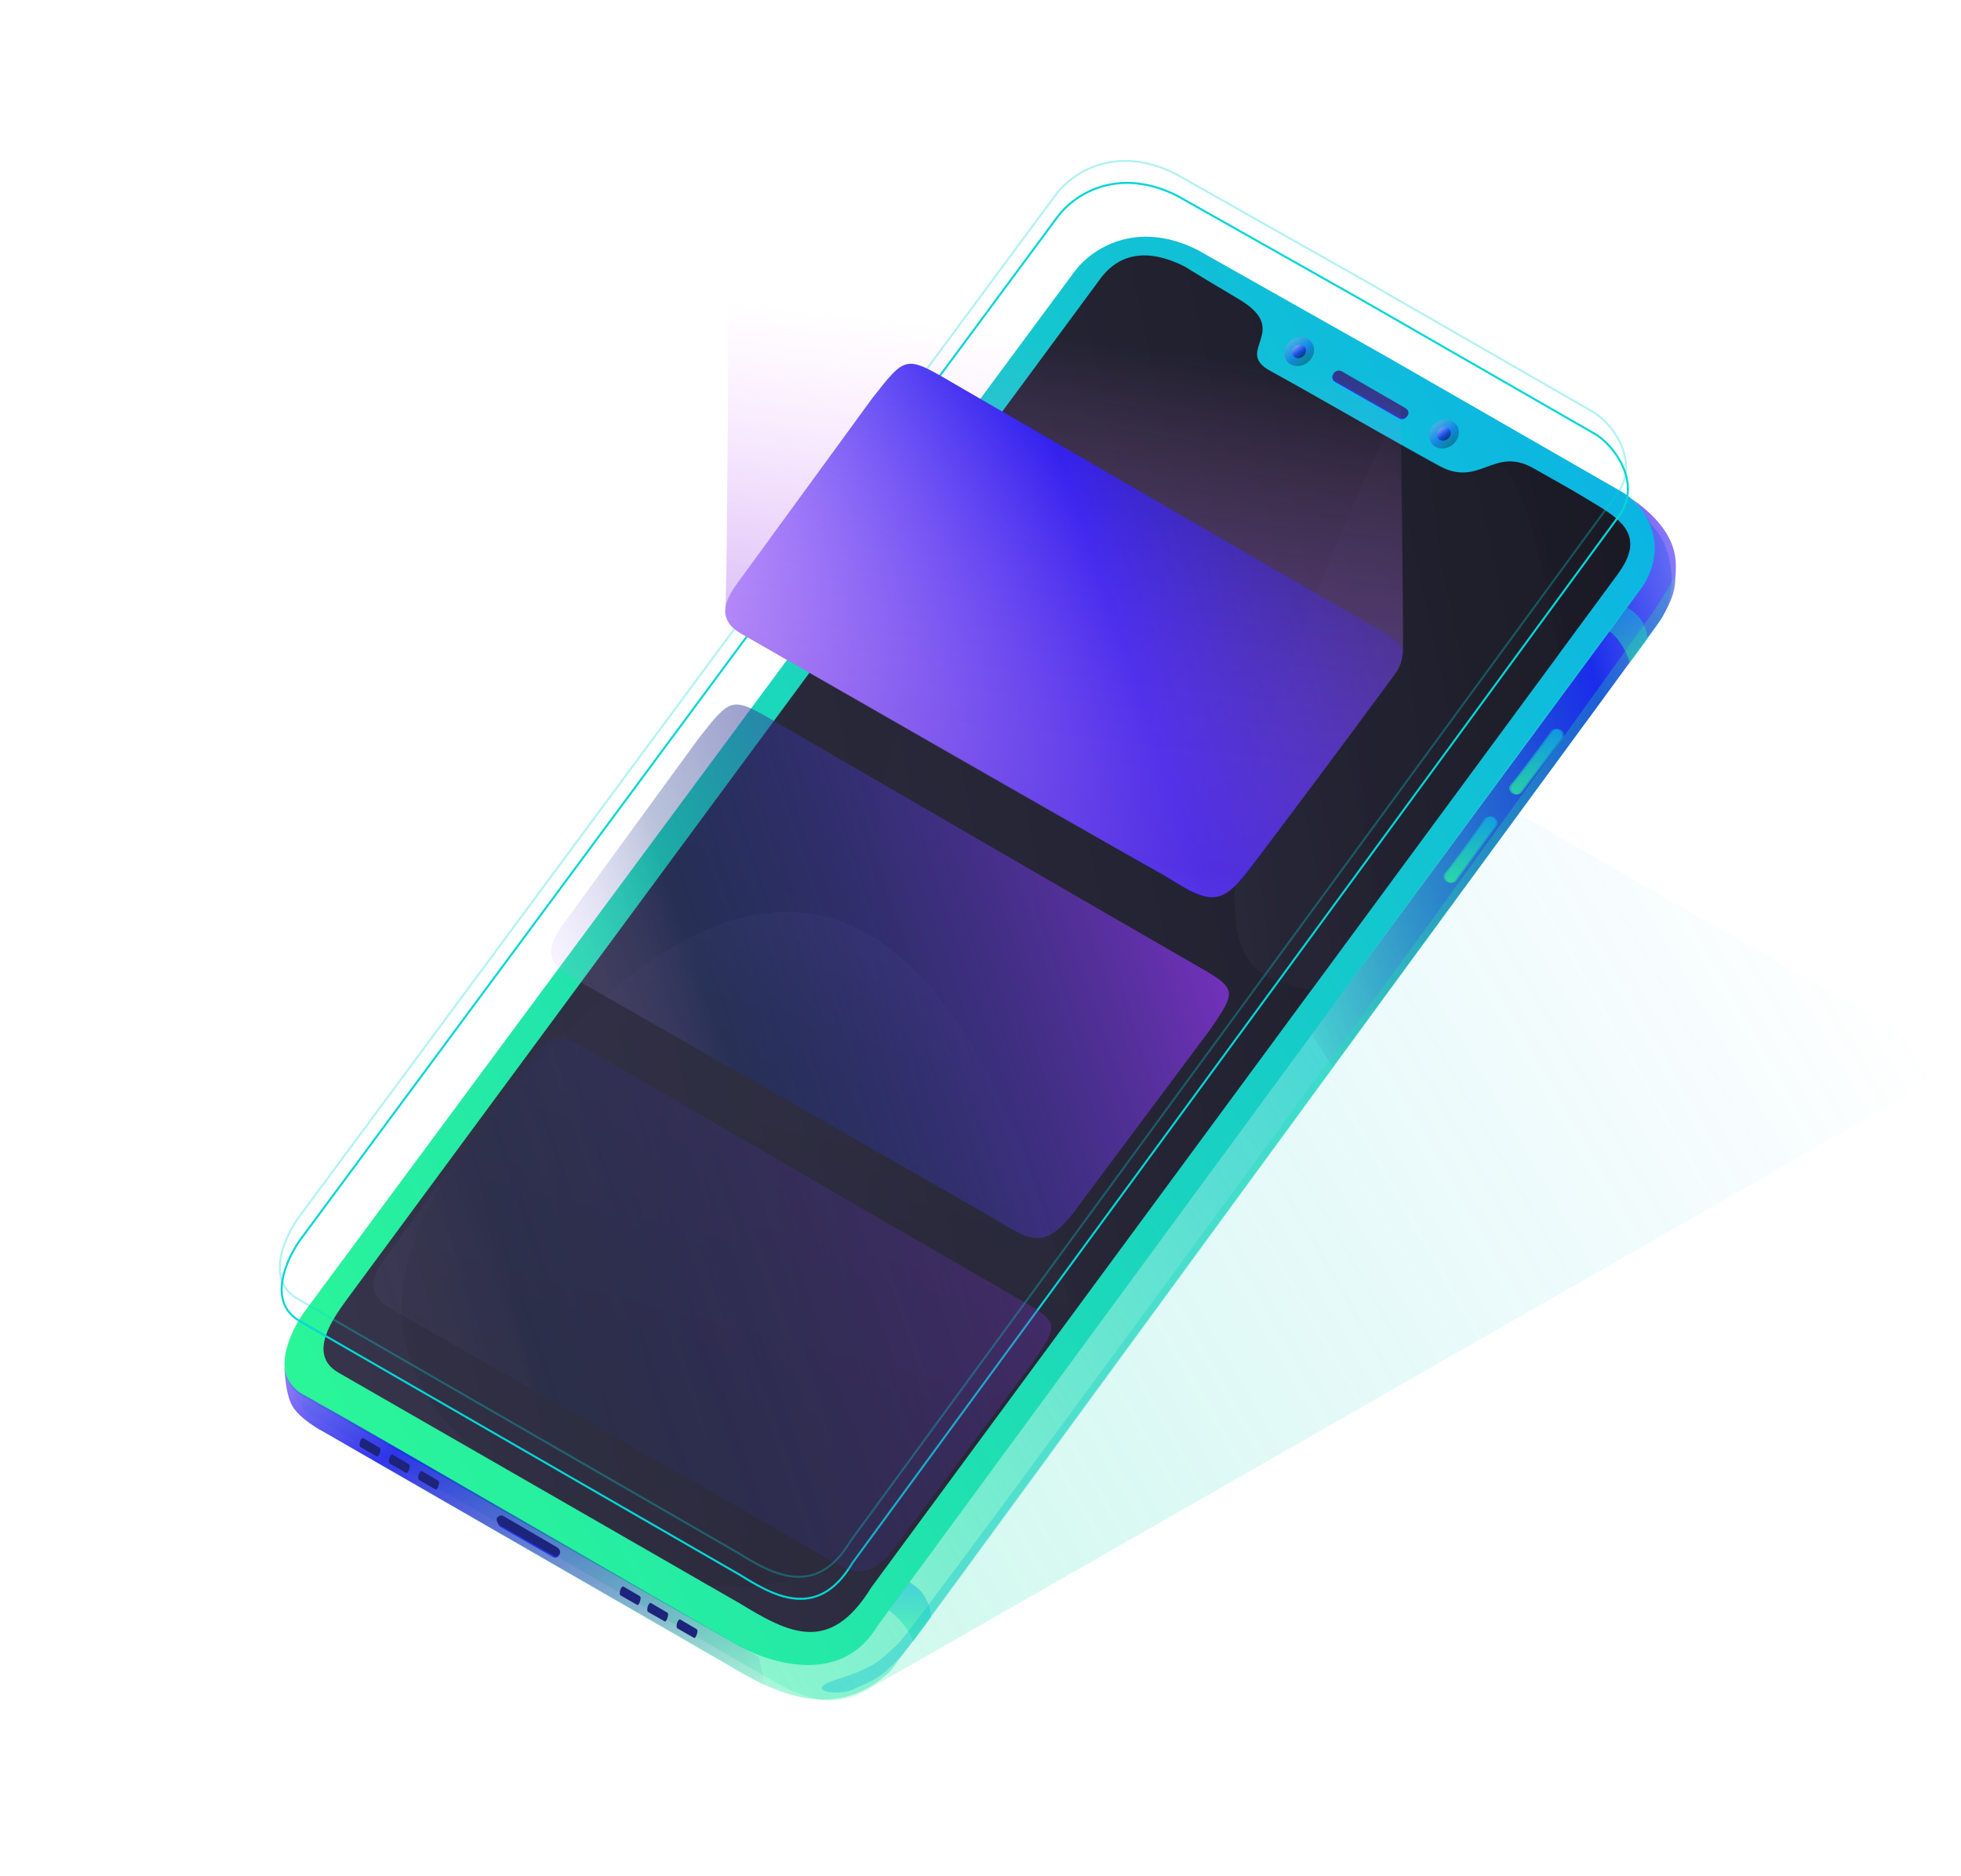 <svg width="185" height="177" viewBox="0 0 185 177" fill="none" xmlns="http://www.w3.org/2000/svg">
<path d="M152.94 82.314L179.735 97.576C182.042 99.048 183.542 101.418 179.735 103.445L81.919 159.39C78.363 161.443 75.683 160.353 70.636 157.28L29.539 133.647C26.198 131.729 28.67 129.071 29.539 128.59L126.6 72.862C128.512 71.86 130.674 69.465 135.869 72.476L152.94 82.314Z" fill="url(#paint0_linear_168_1361)"/>
<path d="M131.077 35.751L155.456 49.36C157.365 50.394 158.853 55.511 156.488 58.733L84.061 157.622C78.974 162.494 73.359 159.973 68.312 156.901L30.058 134.857C26.716 132.939 29.685 129.076 30.907 127.357L104.33 27.126C105.964 24.855 108.847 22.967 114.042 25.978L131.077 35.751Z" fill="url(#paint1_linear_168_1361)"/>
<path d="M130.825 33.658L152.985 46.396C154.894 47.429 157.78 51.262 155.416 54.484L82.758 153.442C79.293 159.288 72.11 156.792 69.253 155.032L28.637 131.82C25.296 129.902 27.415 125.604 28.637 123.885L101.3 25.716C102.934 23.444 107.208 20.682 112.979 23.583L130.825 33.658Z" fill="url(#paint2_linear_168_1361)"/>
<path opacity="0.848" d="M153.975 47.081C158.77 50.485 158.083 53.304 158.049 54.62C158.015 55.936 157.51 57.214 156.286 58.995C155.062 60.776 125.726 100.677 125.726 100.677L123.758 97.589L154.801 55.565C154.801 55.565 158.232 51.268 153.975 47.081Z" fill="url(#paint3_linear_168_1361)"/>
<path opacity="0.499" d="M151.791 59.55C152.795 60.166 153.719 62.004 153.719 62.604L155.421 60.287C155.421 60.287 155.488 58.402 153.439 57.293C152.517 58.567 152.774 58.057 151.791 59.55Z" fill="url(#paint4_linear_168_1361)"/>
<path opacity="0.499" d="M83.858 151.969C84.862 152.586 86.127 154.318 86.127 154.918L87.829 152.601C87.829 152.601 87.844 150.405 85.794 149.296C84.872 150.57 84.84 150.477 83.858 151.969Z" fill="url(#paint5_linear_168_1361)"/>
<path opacity="0.499" d="M142.471 74.085C142.072 74.588 142.984 75.427 143.489 74.641C143.489 74.641 146.647 70.471 147.2 69.773C147.258 69.711 147.301 69.637 147.328 69.557C147.355 69.477 147.364 69.392 147.354 69.307C147.345 69.223 147.318 69.142 147.275 69.069C147.232 68.996 147.174 68.934 147.104 68.885C147.035 68.837 146.956 68.804 146.872 68.789C146.789 68.774 146.703 68.777 146.621 68.797C146.539 68.818 146.463 68.856 146.397 68.909C146.331 68.962 146.277 69.028 146.238 69.104C145.315 70.378 143.72 72.565 142.471 74.085Z" fill="url(#paint6_linear_168_1361)"/>
<path opacity="0.499" d="M142.644 74.085C142.245 74.588 143.157 75.427 143.662 74.641C143.662 74.641 146.82 70.471 147.373 69.773C147.43 69.711 147.474 69.637 147.501 69.557C147.527 69.477 147.536 69.392 147.527 69.307C147.518 69.223 147.491 69.142 147.448 69.069C147.405 68.996 147.347 68.934 147.277 68.885C147.208 68.837 147.128 68.804 147.045 68.789C146.962 68.774 146.876 68.777 146.794 68.797C146.712 68.818 146.635 68.856 146.569 68.909C146.503 68.962 146.449 69.028 146.411 69.104C145.488 70.378 143.893 72.565 142.644 74.085Z" fill="url(#paint7_linear_168_1361)"/>
<path opacity="0.499" d="M136.285 82.426C135.894 82.936 136.821 83.759 137.312 82.965C137.312 82.965 140.399 78.741 140.94 78.034C140.997 77.971 141.039 77.896 141.064 77.816C141.089 77.735 141.097 77.65 141.086 77.566C141.076 77.482 141.047 77.401 141.003 77.329C140.959 77.257 140.899 77.195 140.829 77.148C140.759 77.101 140.679 77.069 140.596 77.056C140.512 77.042 140.427 77.046 140.345 77.068C140.263 77.09 140.187 77.13 140.122 77.184C140.057 77.238 140.004 77.305 139.967 77.381C139.066 78.671 137.508 80.885 136.285 82.426Z" fill="url(#paint8_linear_168_1361)"/>
<path opacity="0.499" d="M136.457 82.424C136.067 82.933 136.993 83.757 137.485 82.962C137.485 82.962 140.571 78.738 141.113 78.031C141.169 77.968 141.212 77.894 141.237 77.813C141.262 77.732 141.27 77.647 141.259 77.563C141.249 77.479 141.22 77.398 141.176 77.326C141.131 77.254 141.072 77.193 141.002 77.146C140.931 77.099 140.852 77.067 140.768 77.053C140.685 77.04 140.599 77.044 140.518 77.066C140.436 77.088 140.36 77.127 140.295 77.181C140.23 77.235 140.177 77.303 140.14 77.379C139.239 78.669 137.681 80.883 136.457 82.424Z" fill="url(#paint9_linear_168_1361)"/>
<path opacity="0.848" d="M26.806 128.388C26.771 129.031 26.919 129.671 27.233 130.233C27.547 130.796 28.015 131.257 28.581 131.564C30.564 132.65 29.097 131.894 30.997 132.924C32.896 133.955 71.586 156.344 71.586 156.344L72.2 159.09L30.41 135.027C30.41 135.027 28.258 133.921 27.536 132.581C26.814 131.241 26.806 128.388 26.806 128.388Z" fill="url(#paint10_linear_168_1361)"/>
<path d="M126.546 35.074L132.539 38.534C132.606 38.565 132.665 38.609 132.713 38.665C132.761 38.721 132.796 38.787 132.815 38.858C132.835 38.929 132.838 39.003 132.825 39.076C132.813 39.148 132.784 39.217 132.742 39.277C132.539 39.557 132.253 39.636 131.991 39.485L125.962 36.046C125.898 36.013 125.842 35.968 125.797 35.912C125.752 35.856 125.719 35.792 125.701 35.723C125.682 35.654 125.679 35.582 125.69 35.511C125.702 35.441 125.728 35.373 125.768 35.313C125.841 35.181 125.963 35.082 126.108 35.037C126.254 34.993 126.41 35.006 126.546 35.074Z" fill="#2536EB"/>
<path d="M126.579 35.035L132.568 38.494C132.831 38.645 132.98 38.945 132.788 39.206C132.751 39.265 132.703 39.318 132.647 39.359C132.59 39.4 132.526 39.43 132.458 39.446C132.39 39.462 132.32 39.465 132.25 39.455C132.181 39.444 132.115 39.419 132.055 39.383L126.031 35.944C125.968 35.915 125.913 35.872 125.867 35.82C125.822 35.767 125.788 35.706 125.768 35.64C125.748 35.574 125.743 35.504 125.752 35.435C125.761 35.367 125.784 35.3 125.82 35.241C125.895 35.116 126.016 35.024 126.158 34.986C126.299 34.947 126.45 34.965 126.579 35.035Z" fill="#303789"/>
<path d="M47.661 143.238L52.595 146.098C52.651 146.125 52.7 146.163 52.74 146.21C52.78 146.258 52.809 146.313 52.825 146.373C52.842 146.432 52.846 146.495 52.836 146.556C52.827 146.617 52.804 146.675 52.771 146.727C52.609 146.968 52.378 147.04 52.162 146.914L47.2 144.073C47.147 144.044 47.101 144.006 47.063 143.959C47.026 143.912 46.998 143.857 46.982 143.799C46.967 143.741 46.963 143.681 46.971 143.621C46.979 143.562 47 143.505 47.031 143.453C47.058 143.397 47.096 143.347 47.142 143.306C47.188 143.265 47.243 143.234 47.301 143.214C47.36 143.194 47.422 143.185 47.484 143.189C47.546 143.194 47.606 143.21 47.661 143.238Z" fill="#2536EB"/>
<path d="M47.499 143.047L52.522 145.978C52.737 146.103 52.933 146.363 52.78 146.588C52.628 146.813 52.539 146.956 52.324 146.83L47.255 143.985C47.039 143.86 46.757 143.456 46.885 143.233C46.912 143.181 46.95 143.134 46.996 143.096C47.043 143.058 47.096 143.029 47.153 143.012C47.21 142.994 47.27 142.988 47.33 142.995C47.389 143.001 47.447 143.018 47.499 143.047Z" fill="#1C247B"/>
<path opacity="0.309" d="M137.018 41.973C137.657 41.473 137.818 40.611 137.377 40.046C136.936 39.482 136.06 39.43 135.42 39.93C134.781 40.43 134.62 41.292 135.061 41.857C135.502 42.421 136.378 42.473 137.018 41.973Z" fill="url(#paint11_linear_168_1361)"/>
<path opacity="0.522" d="M136.577 41.415C136.878 41.179 136.955 40.775 136.749 40.512C136.543 40.249 136.133 40.226 135.832 40.461C135.531 40.697 135.454 41.101 135.659 41.364C135.865 41.627 136.276 41.65 136.577 41.415Z" fill="url(#paint12_linear_168_1361)"/>
<path opacity="0.309" d="M123.361 34.194C124 33.694 124.161 32.831 123.72 32.267C123.279 31.703 122.403 31.651 121.763 32.151C121.124 32.65 120.963 33.513 121.404 34.077C121.845 34.642 122.721 34.694 123.361 34.194Z" fill="url(#paint13_linear_168_1361)"/>
<path opacity="0.522" d="M122.92 33.636C123.221 33.401 123.298 32.996 123.092 32.733C122.887 32.47 122.476 32.447 122.175 32.682C121.874 32.918 121.797 33.322 122.003 33.585C122.208 33.849 122.619 33.871 122.92 33.636Z" fill="url(#paint14_linear_168_1361)"/>
<path d="M58.806 149.692L60.295 150.564C60.354 150.603 60.526 150.65 60.38 151.083C60.234 151.516 60.139 151.448 60.08 151.41L58.534 150.526C58.475 150.488 58.433 150.338 58.512 150.049C58.591 149.76 58.747 149.654 58.806 149.692Z" fill="#1C247B"/>
<path d="M61.399 151.248L62.888 152.12C62.947 152.158 63.119 152.206 62.973 152.639C62.827 153.072 62.731 153.004 62.672 152.965L61.127 152.081C61.068 152.043 61.026 151.894 61.105 151.605C61.184 151.316 61.34 151.209 61.399 151.248Z" fill="#1C247B"/>
<path d="M64.165 152.803L65.654 153.676C65.713 153.714 65.885 153.762 65.739 154.195C65.593 154.628 65.497 154.56 65.439 154.521L63.893 153.637C63.834 153.599 63.792 153.45 63.871 153.161C63.95 152.872 64.106 152.765 64.165 152.803Z" fill="#1C247B"/>
<path d="M34.258 135.689L35.747 136.562C35.806 136.6 35.978 136.648 35.832 137.081C35.686 137.514 35.591 137.446 35.532 137.407L33.986 136.523C33.928 136.485 33.885 136.336 33.964 136.047C34.043 135.758 34.199 135.651 34.258 135.689Z" fill="#1C247B"/>
<path d="M37.024 137.245L38.513 138.118C38.572 138.156 38.745 138.204 38.598 138.637C38.452 139.07 38.357 139.001 38.298 138.963L36.752 138.079C36.694 138.041 36.651 137.892 36.73 137.603C36.809 137.314 36.965 137.207 37.024 137.245Z" fill="#1C247B"/>
<path d="M39.79 138.801L41.279 139.673C41.338 139.712 41.51 139.759 41.364 140.192C41.218 140.625 41.123 140.557 41.064 140.519L39.518 139.635C39.459 139.597 39.417 139.447 39.496 139.158C39.575 138.869 39.731 138.762 39.79 138.801Z" fill="#1C247B"/>
<path d="M80.539 159.374C81.806 158.67 83.215 158.762 86.23 154.736C89.245 150.71 154.179 61.898 154.179 61.898C154.179 61.898 158.188 57.473 158.074 53.939C158.546 53.889 155.722 58.082 155.722 58.082L135.253 86.584C135.253 86.584 86.261 153.723 84.722 155.096C83.183 156.47 82.796 157.249 79.081 158.412C75.367 159.576 79.271 160.079 80.539 159.374Z" fill="url(#paint15_linear_168_1361)"/>
<path d="M119.826 34.989C123.319 36.89 131.821 41.813 135.724 43.94C139.627 46.068 140.895 42.048 144.664 44.179C148.433 46.311 148.091 46.095 150.958 47.836C153.825 49.577 154.787 51.221 152.611 54.186L82.182 149.802C78.264 156.164 74.399 154.093 69.754 151.265L31.933 129.516C28.858 127.751 31.591 124.196 32.716 122.614L103.917 26.147C104.87 24.951 107.108 22.794 111.8 25.164C111.8 25.164 111.871 25.252 116.895 28.244C121.919 31.235 116.332 33.087 119.826 34.989Z" fill="url(#paint16_linear_168_1361)"/>
<g opacity="0.218">
<path d="M137.442 44.782C137.442 44.782 134.909 43.481 130.624 41.091C122.976 57.722 110.879 87.352 119.352 92.041C120.729 92.787 122.25 93.231 123.812 93.344C135.886 76.9 147.051 61.777 147.051 61.777C147.051 61.777 144.114 42.748 140.881 43.858C137.647 44.969 137.442 44.782 137.442 44.782Z" fill="url(#paint17_linear_168_1361)"/>
<path d="M64.95 79.283C110.377 101.838 70.025 93.563 87.725 62.474C93.346 52.602 95.267 44.596 95.263 38.239C88.118 47.756 68.77 74.042 64.95 79.283Z" fill="url(#paint18_linear_168_1361)"/>
<path d="M101.148 123.96C96.222 103.315 83.455 69.54 55.524 95.389C32.106 117.061 35.931 129 44.757 136.798C51.139 140.399 63.697 147.664 66.857 149.616C71.75 150.146 78.386 148.496 84.698 146.258C90.979 137.832 92.777 135.42 101.148 123.96Z" fill="url(#paint19_linear_168_1361)"/>
</g>
<path d="M152.688 43.425C152.377 42.888 151.981 42.369 151.542 41.924C151.136 41.513 150.714 41.183 150.32 40.97L150.316 40.968L128.545 28.453L111.014 18.556C109.704 17.898 108.396 17.506 107.127 17.389C106.016 17.287 104.929 17.396 103.898 17.713C103.006 17.986 102.171 18.409 101.416 18.967C100.772 19.444 100.208 20.007 99.784 20.595L99.783 20.597L28.392 117.048C28.202 117.314 27.914 117.753 27.617 118.327C27.328 118.887 27.099 119.443 26.938 119.98C26.747 120.612 26.655 121.206 26.664 121.745C26.674 122.357 26.814 122.903 27.082 123.367C27.359 123.847 27.78 124.251 28.333 124.568L69.869 148.525L69.967 148.586C71.769 149.696 74.237 151.217 76.618 150.63C77.287 150.465 77.923 150.136 78.508 149.654C79.159 149.118 79.769 148.373 80.321 147.442L80.326 147.434L80.331 147.427L152.645 48.637C153.239 47.828 153.52 46.926 153.479 45.958C153.444 45.137 153.17 44.261 152.688 43.425ZM152.852 43.33C153.765 44.91 154.135 46.929 152.798 48.75L80.484 147.539C77.08 153.283 72.577 150.416 69.769 148.687L28.238 124.733C24.955 122.848 27.036 118.626 28.238 116.937L99.63 20.484C101.235 18.253 105.434 15.539 111.104 18.388L128.638 28.288L150.411 40.803C151.208 41.234 152.178 42.163 152.852 43.33Z" fill="#06D6D5"/>
<path d="M112.463 90.861C116.757 93.307 116.778 93.341 114.116 97.211L101.988 113.458C98.651 118.174 97.468 117.253 93.399 114.758L53.556 91.978C50.481 90.213 52.697 87.825 53.823 86.243L65.873 69.719C69.003 65.743 68.98 65.662 73.306 68.189C73.306 68.189 108.17 88.416 112.463 90.861Z" fill="url(#paint20_linear_168_1361)"/>
<path opacity="0.349" d="M95.694 122.324C99.988 124.769 100.009 124.804 97.348 128.674L85.22 144.921C81.882 149.637 80.699 148.716 76.63 146.221L36.788 123.441C33.713 121.676 35.929 119.288 37.054 117.706L49.105 101.182C52.235 97.206 52.212 97.125 56.537 99.652C56.537 99.652 91.401 119.879 95.694 122.324Z" fill="url(#paint21_linear_168_1361)"/>
<g opacity="0.309">
<path d="M152.515 41.351C152.204 40.813 151.808 40.294 151.369 39.849C150.963 39.438 150.541 39.108 150.147 38.895L150.143 38.893L128.372 26.379L110.841 16.481C109.531 15.823 108.223 15.431 106.954 15.315C105.843 15.213 104.756 15.322 103.725 15.638C102.833 15.912 101.998 16.334 101.243 16.893C100.599 17.369 100.035 17.932 99.611 18.52L99.61 18.523L28.219 114.973C28.029 115.24 27.741 115.678 27.444 116.252C27.155 116.813 26.926 117.369 26.765 117.905C26.575 118.537 26.482 119.131 26.491 119.67C26.501 120.282 26.641 120.828 26.909 121.292C27.186 121.772 27.607 122.177 28.16 122.494L69.696 146.45L69.794 146.511C71.596 147.621 74.064 149.142 76.445 148.555C77.114 148.39 77.75 148.062 78.335 147.579C78.986 147.043 79.596 146.299 80.148 145.367L80.153 145.359L80.158 145.352L152.472 46.562C153.066 45.753 153.347 44.852 153.306 43.883C153.271 43.062 152.997 42.186 152.515 41.351ZM152.679 41.256C153.592 42.836 153.962 44.855 152.625 46.675L80.311 145.464C76.907 151.208 72.404 148.341 69.596 146.612L28.065 122.658C24.782 120.774 26.863 116.551 28.065 114.862L99.457 18.41C101.062 16.178 105.261 13.464 110.931 16.314L128.465 26.213L150.238 38.728C151.035 39.16 152.005 40.088 152.679 41.256Z" fill="#06D6D5"/>
</g>
<path d="M128.886 58.706C133.18 61.152 133.201 61.187 130.539 65.057L118.411 81.304C115.074 86.02 113.891 85.099 109.822 82.603L69.979 59.824C66.904 58.059 69.12 55.67 70.246 54.089L82.296 37.565C85.426 33.589 85.403 33.507 89.729 36.035C89.729 36.035 124.593 56.262 128.886 58.706Z" fill="url(#paint22_linear_168_1361)"/>
<path d="M68.42 57.973C68.71 51.759 68.798 8.186 68.798 8.186C68.798 8.186 132.076 18.289 132.076 30.361C132.035 35.013 132.488 61.312 132.327 61.834C132.229 61.8 132.384 62.586 131.595 63.617C127.045 69.804 120.114 79.086 117.747 82.142C115.379 85.197 114.367 85.521 110.224 82.807C98.157 76.076 77.626 64.211 70.022 59.838C68.31 58.873 68.633 58.15 68.42 57.973Z" fill="url(#paint23_linear_168_1361)"/>
<defs>
<linearGradient id="paint0_linear_168_1361" x1="169.608" y1="78.509" x2="40.181" y2="153.234" gradientUnits="userSpaceOnUse">
<stop stop-color="#0BB5E3" stop-opacity="0"/>
<stop offset="1" stop-color="#2AF698" stop-opacity="0.275"/>
</linearGradient>
<linearGradient id="paint1_linear_168_1361" x1="159.031" y1="54.747" x2="27.203" y2="130.858" gradientUnits="userSpaceOnUse">
<stop stop-color="#0BB5E3"/>
<stop offset="1" stop-color="#2AF698" stop-opacity="0.275"/>
</linearGradient>
<linearGradient id="paint2_linear_168_1361" x1="157.278" y1="52.099" x2="25.83" y2="127.99" gradientUnits="userSpaceOnUse">
<stop stop-color="#0BB5E3"/>
<stop offset="1" stop-color="#2AF698"/>
</linearGradient>
<linearGradient id="paint3_linear_168_1361" x1="164.76" y1="44.867" x2="100.987" y2="62.343" gradientUnits="userSpaceOnUse">
<stop stop-color="#BDA0FF"/>
<stop offset="0.286" stop-color="#1A12ED"/>
<stop offset="0.837" stop-color="#1B1786" stop-opacity="0"/>
<stop offset="1"/>
</linearGradient>
<linearGradient id="paint4_linear_168_1361" x1="153.606" y1="57.293" x2="153.606" y2="62.604" gradientUnits="userSpaceOnUse">
<stop stop-color="#0BB5E3"/>
<stop offset="1" stop-color="#2AF698"/>
</linearGradient>
<linearGradient id="paint5_linear_168_1361" x1="85.844" y1="149.296" x2="85.844" y2="154.918" gradientUnits="userSpaceOnUse">
<stop stop-color="#0BB5E3"/>
<stop offset="1" stop-color="#2AF698"/>
</linearGradient>
<linearGradient id="paint6_linear_168_1361" x1="144.865" y1="68.779" x2="144.865" y2="74.963" gradientUnits="userSpaceOnUse">
<stop stop-color="#0BB5E3"/>
<stop offset="1" stop-color="#2AF698"/>
</linearGradient>
<linearGradient id="paint7_linear_168_1361" x1="145.038" y1="68.779" x2="145.038" y2="74.963" gradientUnits="userSpaceOnUse">
<stop stop-color="#0BB5E3"/>
<stop offset="1" stop-color="#2AF698"/>
</linearGradient>
<linearGradient id="paint8_linear_168_1361" x1="138.588" y1="77.08" x2="138.694" y2="83.263" gradientUnits="userSpaceOnUse">
<stop stop-color="#0BB5E3"/>
<stop offset="1" stop-color="#2AF698"/>
</linearGradient>
<linearGradient id="paint9_linear_168_1361" x1="138.761" y1="77.078" x2="138.866" y2="83.26" gradientUnits="userSpaceOnUse">
<stop stop-color="#0BB5E3"/>
<stop offset="1" stop-color="#2AF698"/>
</linearGradient>
<linearGradient id="paint10_linear_168_1361" x1="24.055" y1="122.687" x2="53.574" y2="181.329" gradientUnits="userSpaceOnUse">
<stop stop-color="#BDA0FF"/>
<stop offset="0.286" stop-color="#1A12ED"/>
<stop offset="0.837" stop-color="#1B1786" stop-opacity="0"/>
<stop offset="1"/>
</linearGradient>
<linearGradient id="paint11_linear_168_1361" x1="135.42" y1="39.93" x2="137.018" y2="41.973" gradientUnits="userSpaceOnUse">
<stop stop-color="#BDA0FF"/>
<stop offset="0.568" stop-color="#1A12ED"/>
<stop offset="1"/>
</linearGradient>
<linearGradient id="paint12_linear_168_1361" x1="135.832" y1="40.461" x2="136.577" y2="41.415" gradientUnits="userSpaceOnUse">
<stop stop-color="#BDA0FF"/>
<stop offset="0.568" stop-color="#1A12ED"/>
<stop offset="1"/>
</linearGradient>
<linearGradient id="paint13_linear_168_1361" x1="121.763" y1="32.151" x2="123.361" y2="34.194" gradientUnits="userSpaceOnUse">
<stop stop-color="#BDA0FF"/>
<stop offset="0.568" stop-color="#1A12ED"/>
<stop offset="1"/>
</linearGradient>
<linearGradient id="paint14_linear_168_1361" x1="122.175" y1="32.682" x2="122.92" y2="33.636" gradientUnits="userSpaceOnUse">
<stop stop-color="#BDA0FF"/>
<stop offset="0.568" stop-color="#1A12ED"/>
<stop offset="1"/>
</linearGradient>
<linearGradient id="paint15_linear_168_1361" x1="63.492" y1="179.369" x2="181.71" y2="87.701" gradientUnits="userSpaceOnUse">
<stop stop-color="#0BB5E3" stop-opacity="0.431"/>
<stop offset="1" stop-color="#2AF698" stop-opacity="0.243"/>
</linearGradient>
<linearGradient id="paint16_linear_168_1361" x1="15.384" y1="99.978" x2="230.709" y2="53.403" gradientUnits="userSpaceOnUse">
<stop stop-color="#37364E"/>
<stop offset="1" stop-color="#0B0B10"/>
</linearGradient>
<linearGradient id="paint17_linear_168_1361" x1="87.001" y1="84.879" x2="185.742" y2="73.012" gradientUnits="userSpaceOnUse">
<stop stop-color="#BDA0FF"/>
<stop offset="0.315" stop-color="#37364E"/>
<stop offset="0.514" stop-color="#262536"/>
<stop offset="1" stop-color="#222222"/>
</linearGradient>
<linearGradient id="paint18_linear_168_1361" x1="32.61" y1="81.177" x2="100.025" y2="75.605" gradientUnits="userSpaceOnUse">
<stop stop-color="#BDA0FF"/>
<stop offset="0.315" stop-color="#37364E"/>
<stop offset="0.65" stop-color="#262536"/>
<stop offset="1" stop-color="#222222"/>
</linearGradient>
<linearGradient id="paint19_linear_168_1361" x1="84.175" y1="44.884" x2="50.12" y2="178.187" gradientUnits="userSpaceOnUse">
<stop stop-color="#BDA0FF"/>
<stop offset="0.388" stop-color="#37364E"/>
<stop offset="0.628" stop-color="#262536"/>
<stop offset="1" stop-color="#222222"/>
</linearGradient>
<linearGradient id="paint20_linear_168_1361" x1="52.185" y1="90.021" x2="131.702" y2="63.087" gradientUnits="userSpaceOnUse">
<stop stop-color="#BDA0FF" stop-opacity="0.129"/>
<stop offset="0.151" stop-color="#173586" stop-opacity="0.294"/>
<stop offset="0.736" stop-color="#7A31C3"/>
<stop offset="1"/>
</linearGradient>
<linearGradient id="paint21_linear_168_1361" x1="35.416" y1="121.484" x2="114.933" y2="94.55" gradientUnits="userSpaceOnUse">
<stop stop-color="#BDA0FF" stop-opacity="0.129"/>
<stop offset="0.151" stop-color="#173586" stop-opacity="0.294"/>
<stop offset="0.736" stop-color="#7A31C3"/>
<stop offset="1"/>
</linearGradient>
<linearGradient id="paint22_linear_168_1361" x1="68.608" y1="57.867" x2="148.125" y2="30.933" gradientUnits="userSpaceOnUse">
<stop stop-color="#BDA0FF"/>
<stop offset="0.41" stop-color="#1A12ED"/>
<stop offset="0.935" stop-color="#1B1786" stop-opacity="0"/>
<stop offset="1"/>
</linearGradient>
<linearGradient id="paint23_linear_168_1361" x1="97.961" y1="31.662" x2="81.024" y2="173.673" gradientUnits="userSpaceOnUse">
<stop stop-color="#F393FF" stop-opacity="0"/>
<stop offset="0.337" stop-color="#6F3FDE" stop-opacity="0.639"/>
<stop offset="0.577" stop-color="#BDA0FF" stop-opacity="0.373"/>
<stop offset="1" stop-color="#BDA0FF"/>
</linearGradient>
</defs>
</svg>
